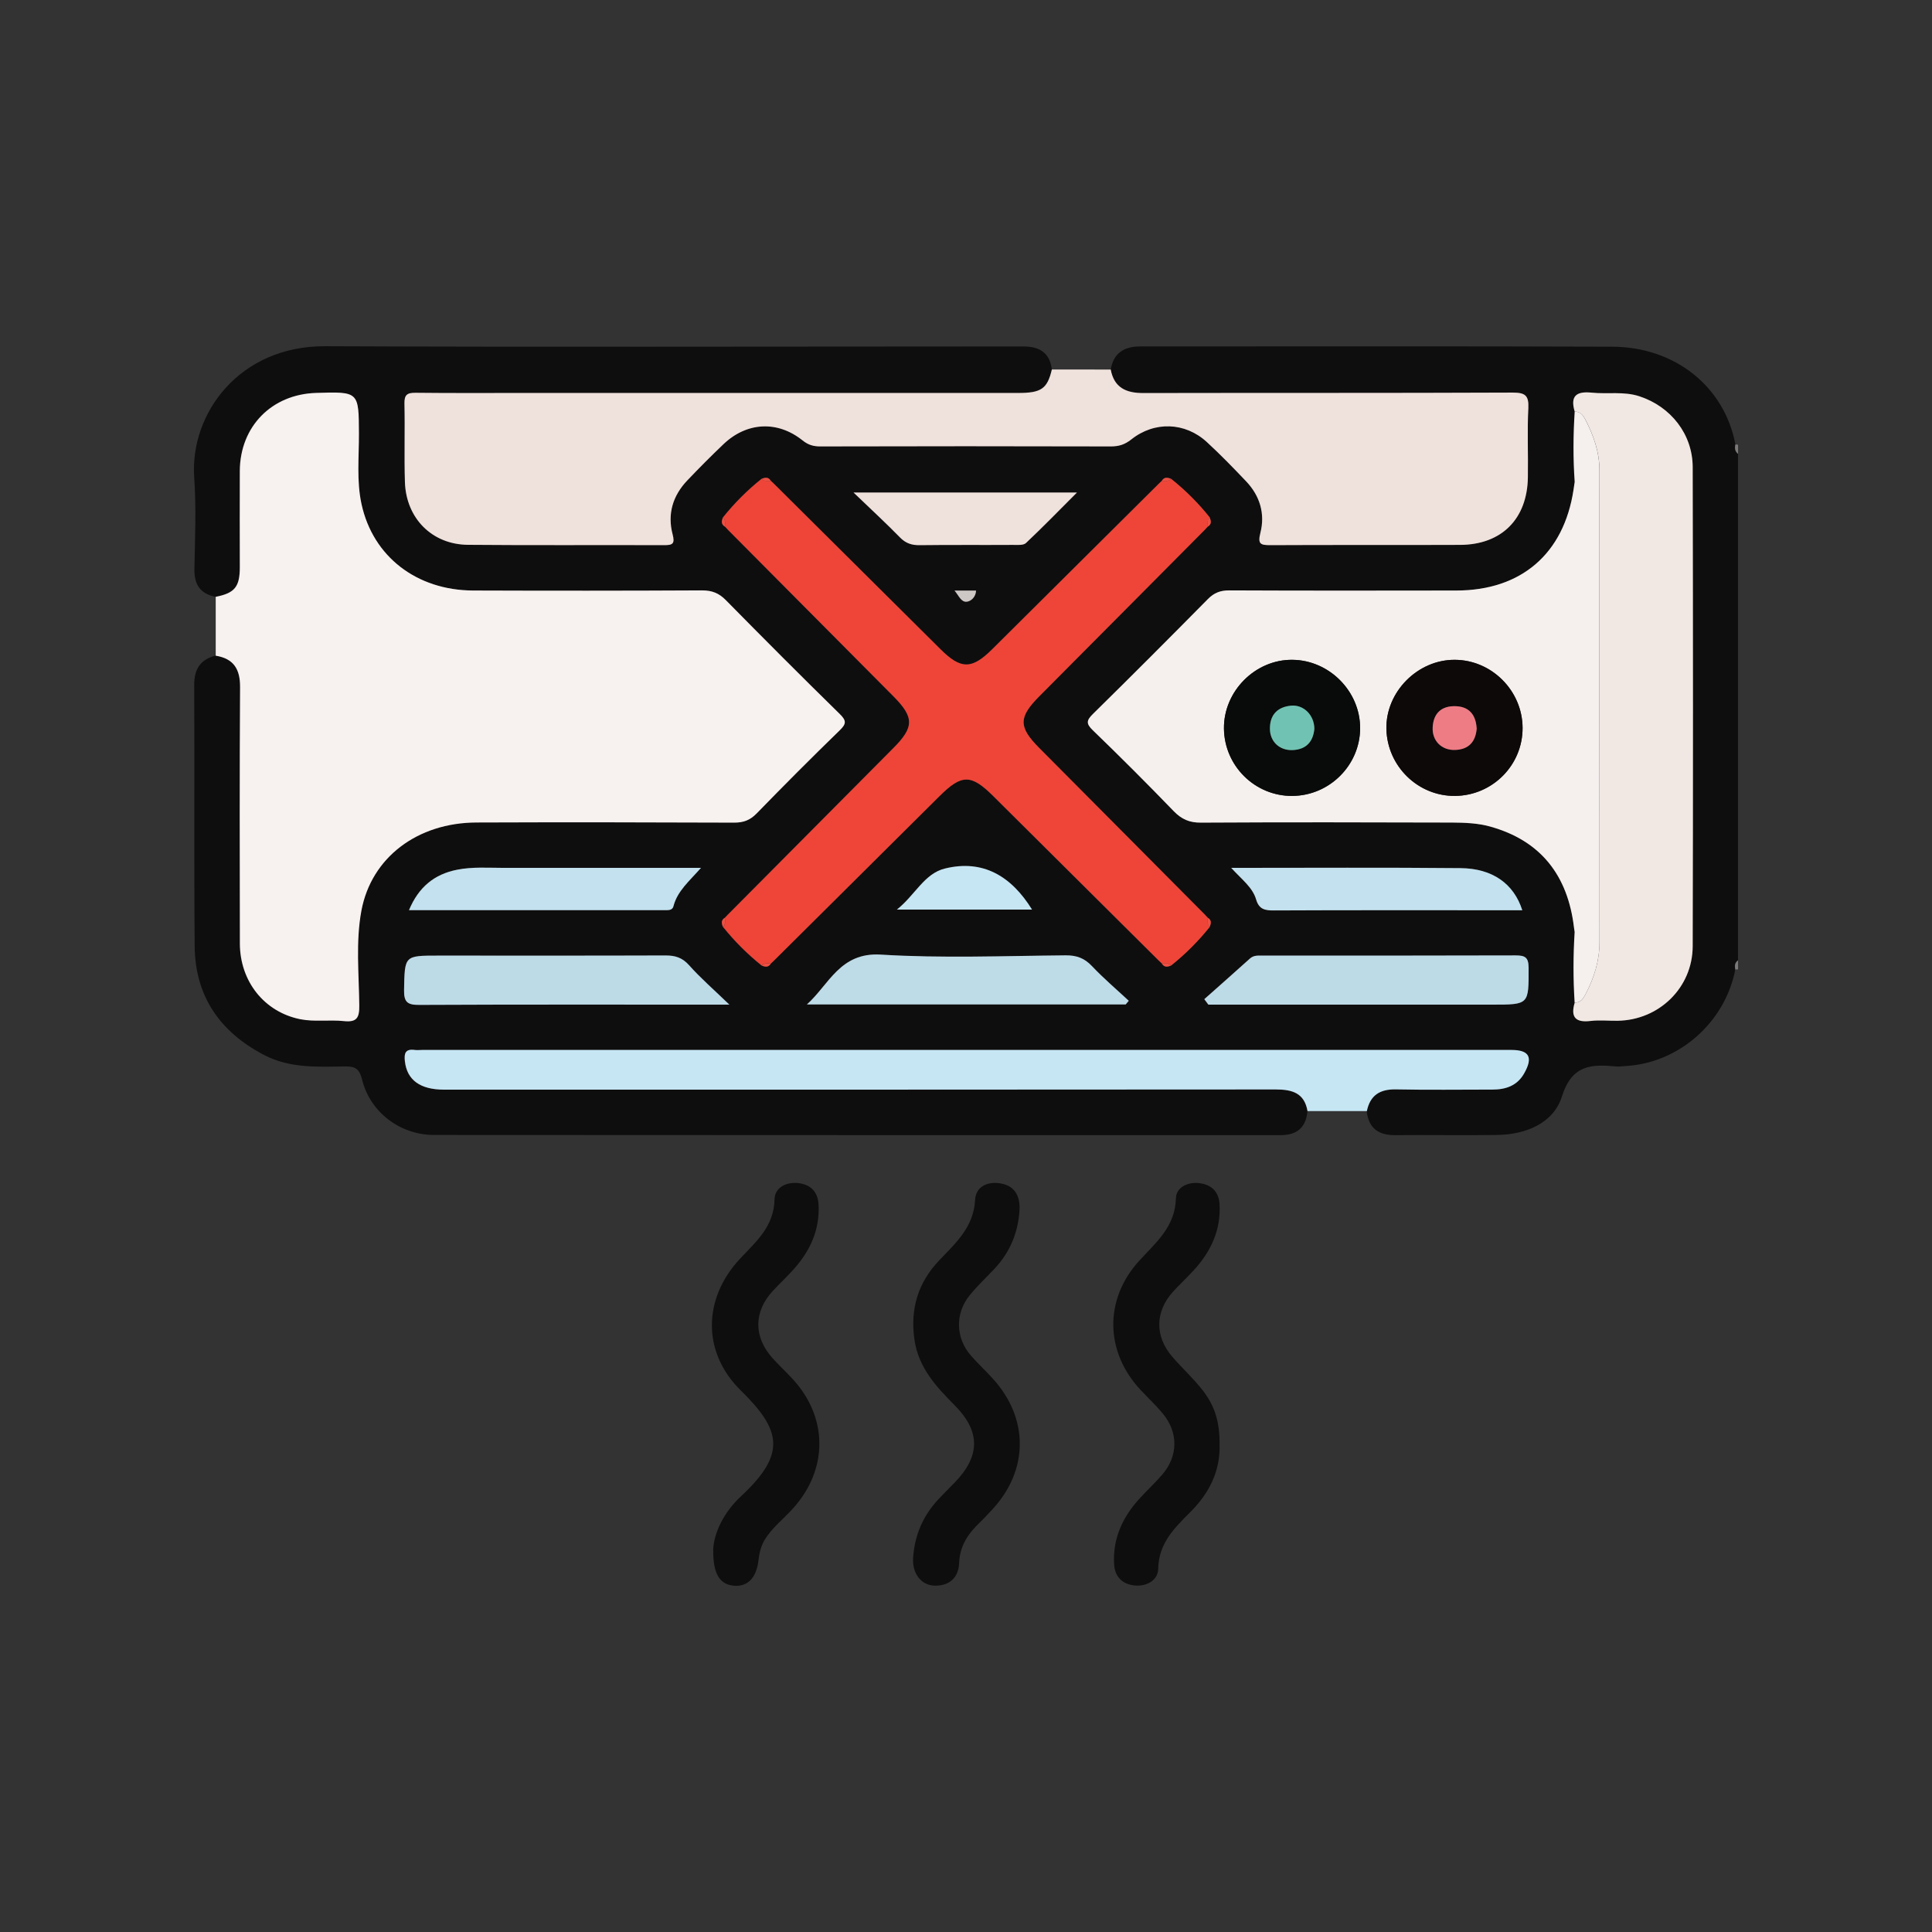 <svg width="29" height="29" viewBox="0 0 29 29" fill="none" xmlns="http://www.w3.org/2000/svg">
<rect x="0" y="0" width="29" height="29" fill="#333333" stroke="none"/>
<path d="M3.237 8.959C3.008 8.914 2.914 8.776 2.918 8.543C2.927 8.083 2.947 7.622 2.915 7.165C2.849 6.208 3.593 5.191 4.88 5.197C8.089 5.211 11.299 5.201 14.508 5.201C14.794 5.201 15.081 5.201 15.367 5.201C15.6 5.201 15.759 5.294 15.788 5.545C15.72 5.834 15.631 5.897 15.283 5.897C12.796 5.897 10.307 5.897 7.82 5.897C7.292 5.897 6.765 5.901 6.237 5.895C6.11 5.893 6.068 5.926 6.071 6.057C6.079 6.449 6.066 6.842 6.078 7.233C6.094 7.779 6.485 8.173 7.025 8.177C8.005 8.186 8.986 8.178 9.965 8.182C10.096 8.182 10.133 8.162 10.096 8.019C10.015 7.713 10.099 7.438 10.317 7.209C10.494 7.024 10.675 6.842 10.86 6.665C11.21 6.332 11.672 6.309 12.047 6.61C12.13 6.677 12.207 6.699 12.311 6.699C13.766 6.696 15.221 6.696 16.676 6.699C16.795 6.699 16.884 6.672 16.979 6.596C17.327 6.318 17.79 6.335 18.114 6.634C18.319 6.823 18.514 7.023 18.706 7.226C18.912 7.443 18.991 7.711 18.919 7.997C18.876 8.165 18.919 8.182 19.066 8.182C20.016 8.177 20.966 8.182 21.916 8.178C22.538 8.176 22.924 7.789 22.934 7.164C22.939 6.817 22.922 6.47 22.94 6.124C22.95 5.931 22.889 5.892 22.704 5.892C20.857 5.9 19.01 5.895 17.163 5.899C16.903 5.9 16.723 5.819 16.672 5.545C16.718 5.293 16.878 5.199 17.122 5.2C19.48 5.201 21.838 5.195 24.197 5.204C25.147 5.207 25.886 5.807 26.049 6.671C26.035 6.725 26.041 6.774 26.088 6.812V14.415C26.037 14.45 26.035 14.501 26.047 14.555C25.891 15.352 25.197 15.959 24.395 16.002C24.349 16.004 24.304 16.012 24.259 16.008C23.885 15.972 23.595 15.982 23.445 16.459C23.319 16.858 22.908 17.029 22.478 17.036C21.966 17.044 21.454 17.034 20.942 17.039C20.691 17.041 20.544 16.935 20.515 16.68C20.565 16.442 20.711 16.348 20.952 16.353C21.434 16.363 21.917 16.356 22.399 16.356C22.599 16.356 22.77 16.299 22.875 16.115C23.014 15.872 22.954 15.761 22.685 15.761C17.235 15.761 11.785 15.761 6.336 15.761C6.298 15.761 6.26 15.766 6.223 15.761C6.081 15.741 6.063 15.812 6.076 15.934C6.109 16.211 6.304 16.357 6.664 16.357C10.825 16.357 14.986 16.358 19.146 16.354C19.393 16.354 19.579 16.405 19.625 16.681C19.603 16.927 19.465 17.039 19.222 17.039C14.986 17.039 10.75 17.039 6.513 17.036C6.008 17.036 5.555 16.696 5.434 16.202C5.389 16.017 5.306 16.006 5.159 16.008C4.753 16.014 4.346 16.034 3.967 15.837C3.301 15.491 2.928 14.954 2.922 14.199C2.911 12.895 2.922 11.59 2.915 10.287C2.914 10.044 3.005 9.901 3.235 9.841C3.506 9.885 3.604 10.043 3.601 10.315C3.593 11.597 3.596 12.88 3.598 14.161C3.6 14.726 3.961 15.189 4.506 15.299C4.717 15.341 4.943 15.304 5.159 15.326C5.355 15.347 5.392 15.274 5.39 15.091C5.385 14.617 5.334 14.137 5.422 13.668C5.572 12.868 6.264 12.348 7.15 12.345C8.44 12.341 9.729 12.343 11.018 12.347C11.156 12.347 11.256 12.311 11.354 12.21C11.764 11.789 12.18 11.373 12.601 10.963C12.701 10.867 12.706 10.819 12.604 10.719C12.028 10.154 11.458 9.582 10.892 9.007C10.788 8.902 10.683 8.861 10.536 8.861C9.39 8.867 8.244 8.868 7.098 8.863C6.252 8.86 5.596 8.356 5.424 7.568C5.348 7.22 5.387 6.861 5.385 6.507C5.382 5.878 5.384 5.878 4.744 5.897C4.076 5.918 3.602 6.399 3.597 7.067C3.594 7.549 3.597 8.032 3.597 8.514C3.597 8.809 3.52 8.902 3.234 8.958L3.237 8.959ZM17.444 14.467L17.441 14.464C17.477 14.524 17.526 14.514 17.578 14.493C17.793 14.322 17.986 14.129 18.158 13.913C18.181 13.861 18.19 13.811 18.13 13.776L18.132 13.779L18.083 13.726C17.255 12.893 16.426 12.059 15.598 11.226C15.287 10.913 15.287 10.767 15.598 10.454C16.426 9.621 17.255 8.787 18.083 7.954C18.099 7.936 18.115 7.918 18.132 7.901L18.13 7.904C18.19 7.869 18.181 7.819 18.158 7.767C17.987 7.551 17.793 7.359 17.578 7.187C17.526 7.165 17.477 7.156 17.44 7.215L17.444 7.213C17.426 7.229 17.409 7.245 17.391 7.262C16.558 8.089 15.725 8.918 14.892 9.746C14.587 10.049 14.423 10.049 14.117 9.746C13.284 8.918 12.451 8.09 11.618 7.262C11.601 7.245 11.583 7.229 11.566 7.213L11.569 7.215C11.533 7.156 11.483 7.165 11.431 7.187C11.217 7.358 11.024 7.551 10.852 7.766C10.829 7.819 10.82 7.868 10.88 7.904L10.878 7.9C10.894 7.918 10.911 7.935 10.927 7.953C11.755 8.787 12.583 9.62 13.412 10.454C13.722 10.766 13.722 10.913 13.412 11.226C12.583 12.059 11.755 12.893 10.927 13.726C10.911 13.744 10.894 13.761 10.878 13.778L10.88 13.775C10.82 13.81 10.829 13.86 10.852 13.913C11.023 14.128 11.217 14.32 11.431 14.492C11.484 14.514 11.533 14.523 11.569 14.464L11.566 14.467C11.584 14.45 11.601 14.434 11.619 14.417C12.447 13.594 13.275 12.772 14.102 11.949C14.434 11.619 14.576 11.619 14.907 11.949C15.735 12.772 16.563 13.594 17.391 14.417C17.409 14.434 17.426 14.45 17.444 14.467H17.444ZM23.637 15.049C23.572 15.265 23.645 15.352 23.874 15.325C24.008 15.309 24.145 15.324 24.281 15.322C24.9 15.313 25.406 14.827 25.407 14.203C25.414 11.806 25.412 9.409 25.407 7.012C25.406 6.517 25.078 6.103 24.609 5.948C24.372 5.871 24.13 5.919 23.892 5.894C23.66 5.87 23.567 5.944 23.637 6.178C23.614 6.531 23.612 6.884 23.637 7.236C23.632 7.275 23.626 7.313 23.62 7.352C23.474 8.313 22.836 8.863 21.861 8.864C20.724 8.866 19.586 8.867 18.449 8.862C18.318 8.862 18.225 8.898 18.133 8.991C17.561 9.57 16.987 10.146 16.407 10.716C16.31 10.812 16.299 10.86 16.404 10.961C16.816 11.358 17.221 11.763 17.618 12.175C17.737 12.298 17.856 12.349 18.029 12.348C19.287 12.341 20.545 12.342 21.803 12.347C21.99 12.348 22.184 12.356 22.362 12.405C23.13 12.616 23.534 13.142 23.627 13.922C23.631 13.945 23.634 13.967 23.637 13.99C23.615 14.343 23.614 14.697 23.637 15.049H23.637ZM18.077 14.998C18.097 15.026 18.118 15.053 18.138 15.08H22.399C22.953 15.08 22.947 15.08 22.945 14.525C22.944 14.37 22.892 14.34 22.75 14.341C21.484 14.346 20.218 14.344 18.953 14.344C18.886 14.344 18.82 14.336 18.762 14.388C18.535 14.594 18.305 14.795 18.077 14.998ZM10.949 15.08C10.714 14.852 10.516 14.681 10.344 14.488C10.242 14.373 10.136 14.341 9.992 14.341C8.855 14.346 7.717 14.344 6.579 14.344C6.067 14.344 6.076 14.344 6.066 14.863C6.062 15.048 6.122 15.084 6.295 15.083C7.771 15.077 9.248 15.079 10.724 15.079H10.95L10.949 15.08ZM16.897 15.077L16.944 15.022C16.758 14.85 16.565 14.686 16.392 14.502C16.279 14.382 16.161 14.339 15.997 14.341C15.071 14.348 14.143 14.386 13.22 14.329C12.609 14.292 12.446 14.778 12.112 15.078H16.898L16.897 15.077ZM10.522 13.027C9.501 13.027 8.531 13.026 7.56 13.027C7.327 13.027 7.092 13.009 6.861 13.055C6.522 13.122 6.284 13.313 6.139 13.662C7.444 13.662 8.722 13.662 10.001 13.662C10.046 13.662 10.096 13.657 10.109 13.602C10.168 13.374 10.345 13.228 10.522 13.027ZM18.483 13.027C18.64 13.202 18.802 13.317 18.856 13.501C18.899 13.65 18.989 13.667 19.123 13.666C20.2 13.661 21.276 13.663 22.353 13.663C22.517 13.663 22.681 13.663 22.851 13.663C22.724 13.266 22.405 13.035 21.924 13.03C20.796 13.019 19.667 13.027 18.484 13.027L18.483 13.027ZM12.812 7.393C13.08 7.65 13.3 7.853 13.509 8.067C13.597 8.156 13.687 8.185 13.807 8.183C14.274 8.177 14.74 8.182 15.207 8.18C15.273 8.18 15.361 8.188 15.4 8.151C15.653 7.914 15.894 7.665 16.166 7.393H12.813H12.812ZM15.491 13.653C15.18 13.15 14.753 12.896 14.184 13.036C13.874 13.112 13.737 13.435 13.463 13.653H15.491ZM14.328 8.865C14.392 8.942 14.426 9.04 14.511 9.032C14.578 9.025 14.648 8.959 14.651 8.865H14.328Z" fill="#0F0E0E"/>
<path d="M26.049 14.556C26.037 14.501 26.038 14.451 26.089 14.415V14.551H26.068L26.049 14.556Z" fill="#7C7979"/>
<path d="M26.089 6.813C26.042 6.775 26.036 6.726 26.05 6.671C26.063 6.671 26.076 6.673 26.089 6.677V6.813Z" fill="#7C7979"/>
<path d="M3.237 8.959C3.523 8.903 3.6 8.81 3.6 8.515C3.6 8.032 3.597 7.55 3.6 7.067C3.605 6.4 4.079 5.918 4.747 5.898C5.387 5.878 5.385 5.878 5.388 6.508C5.389 6.862 5.351 7.221 5.427 7.568C5.599 8.356 6.255 8.86 7.101 8.864C8.247 8.868 9.393 8.868 10.539 8.862C10.686 8.862 10.791 8.902 10.895 9.008C11.461 9.583 12.03 10.154 12.607 10.719C12.709 10.82 12.703 10.867 12.604 10.963C12.182 11.373 11.767 11.789 11.357 12.211C11.258 12.312 11.16 12.348 11.021 12.348C9.731 12.343 8.442 12.341 7.153 12.346C6.267 12.349 5.575 12.869 5.425 13.669C5.338 14.137 5.388 14.617 5.393 15.092C5.395 15.275 5.358 15.348 5.162 15.327C4.946 15.304 4.72 15.341 4.509 15.299C3.964 15.19 3.602 14.727 3.601 14.162C3.598 12.88 3.596 11.598 3.604 10.316C3.606 10.044 3.508 9.886 3.238 9.842C3.238 9.548 3.238 9.253 3.238 8.96L3.237 8.959Z" fill="#F7F1F0"/>
<path d="M16.672 5.546C16.723 5.82 16.903 5.901 17.163 5.9C19.01 5.896 20.857 5.901 22.704 5.893C22.889 5.893 22.95 5.932 22.941 6.125C22.923 6.471 22.94 6.818 22.934 7.165C22.925 7.791 22.538 8.177 21.916 8.179C20.967 8.183 20.017 8.178 19.067 8.183C18.919 8.183 18.877 8.166 18.919 7.998C18.992 7.712 18.912 7.444 18.707 7.227C18.515 7.025 18.32 6.824 18.115 6.635C17.79 6.336 17.328 6.319 16.98 6.597C16.883 6.673 16.796 6.701 16.676 6.701C15.221 6.697 13.766 6.697 12.311 6.701C12.208 6.701 12.131 6.678 12.047 6.611C11.672 6.31 11.21 6.334 10.861 6.666C10.675 6.843 10.494 7.025 10.318 7.21C10.099 7.439 10.016 7.714 10.096 8.02C10.134 8.164 10.096 8.184 9.966 8.183C8.986 8.179 8.006 8.187 7.026 8.178C6.485 8.174 6.095 7.78 6.078 7.234C6.066 6.842 6.08 6.45 6.071 6.058C6.068 5.927 6.111 5.895 6.237 5.896C6.765 5.902 7.292 5.899 7.82 5.899C10.308 5.899 12.796 5.899 15.284 5.899C15.631 5.899 15.721 5.835 15.789 5.546C16.083 5.546 16.378 5.546 16.673 5.547L16.672 5.546Z" fill="#EFE1DC"/>
<path d="M19.627 16.68C19.58 16.404 19.395 16.353 19.148 16.353C14.987 16.357 10.827 16.356 6.666 16.356C6.305 16.356 6.11 16.21 6.078 15.932C6.064 15.812 6.083 15.741 6.225 15.76C6.262 15.765 6.3 15.76 6.338 15.76C11.787 15.76 17.237 15.76 22.686 15.76C22.956 15.76 23.016 15.871 22.877 16.114C22.772 16.298 22.601 16.355 22.401 16.355C21.918 16.355 21.436 16.362 20.954 16.352C20.712 16.347 20.566 16.441 20.517 16.678C20.22 16.678 19.924 16.678 19.627 16.678L19.627 16.68Z" fill="#C6E6F4"/>
<path d="M13.706 23.387C13.727 23.051 13.851 22.759 14.079 22.512C14.16 22.424 14.247 22.34 14.331 22.253C14.717 21.854 14.719 21.485 14.329 21.093C14.051 20.813 13.789 20.531 13.727 20.114C13.658 19.648 13.781 19.248 14.103 18.913C14.353 18.652 14.616 18.415 14.637 18.008C14.648 17.806 14.831 17.728 15.027 17.765C15.244 17.805 15.315 17.969 15.303 18.168C15.282 18.502 15.16 18.796 14.93 19.042C14.806 19.174 14.673 19.298 14.559 19.438C14.334 19.71 14.341 20.08 14.573 20.347C14.677 20.467 14.794 20.574 14.9 20.691C15.446 21.288 15.443 22.069 14.892 22.661C14.83 22.727 14.769 22.794 14.704 22.856C14.531 23.022 14.407 23.203 14.397 23.461C14.389 23.676 14.254 23.808 14.027 23.801C13.825 23.795 13.692 23.616 13.706 23.388V23.387Z" fill="#0F0E0E"/>
<path d="M10.705 23.266C10.714 23.017 10.859 22.705 11.121 22.461C11.813 21.819 11.722 21.463 11.12 20.872C10.536 20.299 10.549 19.489 11.111 18.891C11.352 18.634 11.618 18.408 11.626 18.002C11.629 17.825 11.807 17.732 12 17.761C12.181 17.788 12.277 17.901 12.287 18.083C12.306 18.458 12.162 18.773 11.918 19.047C11.818 19.16 11.707 19.262 11.604 19.373C11.312 19.686 11.308 20.065 11.595 20.385C11.685 20.486 11.785 20.579 11.878 20.678C12.433 21.261 12.439 22.055 11.897 22.649C11.756 22.805 11.585 22.934 11.475 23.119C11.421 23.211 11.397 23.313 11.385 23.419C11.356 23.683 11.223 23.821 11.014 23.802C10.811 23.783 10.702 23.636 10.706 23.267L10.705 23.266Z" fill="#0F0E0E"/>
<path d="M18.306 21.666C18.322 22.077 18.152 22.411 17.87 22.694C17.629 22.935 17.392 23.164 17.385 23.549C17.382 23.719 17.215 23.815 17.036 23.799C16.851 23.782 16.733 23.672 16.723 23.476C16.702 23.092 16.851 22.772 17.104 22.495C17.216 22.372 17.338 22.259 17.446 22.134C17.683 21.86 17.689 21.507 17.461 21.227C17.356 21.099 17.235 20.985 17.121 20.864C16.586 20.293 16.571 19.507 17.097 18.928C17.349 18.651 17.641 18.416 17.651 17.985C17.655 17.821 17.833 17.734 18.015 17.761C18.196 17.788 18.296 17.897 18.306 18.079C18.327 18.463 18.177 18.783 17.924 19.061C17.823 19.172 17.712 19.275 17.61 19.386C17.337 19.686 17.331 20.056 17.596 20.365C17.744 20.536 17.913 20.69 18.051 20.867C18.24 21.108 18.306 21.351 18.307 21.667L18.306 21.666Z" fill="#0F0E0E"/>
<path d="M23.637 7.237C23.612 6.884 23.614 6.531 23.637 6.178C23.715 6.178 23.757 6.224 23.791 6.289C23.919 6.532 24.008 6.783 24.008 7.063C24.007 9.423 24.007 11.783 24.009 14.143C24.009 14.422 23.928 14.675 23.802 14.919C23.765 14.989 23.727 15.051 23.636 15.05C23.613 14.696 23.614 14.343 23.636 13.99C23.633 13.967 23.629 13.945 23.626 13.922C23.533 13.142 23.129 12.616 22.361 12.405C22.182 12.356 21.989 12.348 21.802 12.347C20.544 12.343 19.286 12.341 18.028 12.348C17.855 12.35 17.736 12.298 17.617 12.175C17.219 11.763 16.814 11.358 16.403 10.961C16.298 10.86 16.309 10.812 16.406 10.716C16.986 10.146 17.56 9.57 18.132 8.991C18.224 8.898 18.318 8.862 18.448 8.862C19.585 8.867 20.723 8.866 21.86 8.864C22.835 8.863 23.473 8.312 23.619 7.352C23.624 7.314 23.63 7.275 23.636 7.237H23.637ZM21.842 11.947C22.404 11.941 22.857 11.484 22.855 10.925C22.852 10.369 22.392 9.907 21.837 9.904C21.279 9.901 20.799 10.387 20.811 10.943C20.823 11.503 21.287 11.954 21.843 11.947H21.842ZM19.397 11.947C19.955 11.945 20.415 11.486 20.416 10.931C20.417 10.378 19.955 9.911 19.401 9.904C18.842 9.897 18.365 10.377 18.372 10.938C18.379 11.498 18.838 11.95 19.397 11.948V11.947Z" fill="#F5F0EE"/>
<path d="M10.928 13.727C11.756 12.893 12.584 12.059 13.413 11.226C13.723 10.914 13.723 10.767 13.413 10.454C12.584 9.621 11.756 8.787 10.928 7.954C10.911 7.936 10.895 7.918 10.879 7.901L10.881 7.904C10.884 7.856 10.894 7.806 10.852 7.767C11.024 7.552 11.217 7.359 11.432 7.187C11.471 7.229 11.521 7.218 11.569 7.216L11.566 7.213C11.584 7.23 11.601 7.246 11.619 7.263C12.452 8.091 13.285 8.918 14.118 9.746C14.423 10.05 14.587 10.05 14.893 9.746C15.725 8.918 16.558 8.091 17.392 7.263C17.409 7.246 17.427 7.23 17.444 7.213L17.441 7.216C17.49 7.218 17.539 7.229 17.579 7.187C17.794 7.359 17.987 7.551 18.159 7.767C18.117 7.806 18.127 7.856 18.13 7.904L18.132 7.901C18.116 7.918 18.1 7.936 18.083 7.954C17.255 8.787 16.427 9.621 15.598 10.454C15.287 10.768 15.287 10.912 15.598 11.226C16.427 12.059 17.255 12.893 18.083 13.726C18.1 13.744 18.116 13.761 18.132 13.779L18.13 13.776C18.127 13.824 18.117 13.874 18.159 13.913C17.987 14.128 17.794 14.321 17.579 14.493C17.54 14.451 17.49 14.462 17.441 14.464L17.445 14.467C17.427 14.45 17.41 14.434 17.392 14.417C16.564 13.594 15.736 12.772 14.909 11.949C14.577 11.619 14.435 11.619 14.104 11.949C13.276 12.772 12.448 13.594 11.62 14.417C11.602 14.434 11.585 14.45 11.567 14.467L11.571 14.464C11.522 14.461 11.472 14.451 11.432 14.492C11.218 14.32 11.025 14.127 10.853 13.913C10.895 13.874 10.884 13.824 10.881 13.775L10.879 13.778C10.896 13.761 10.912 13.743 10.928 13.726L10.928 13.727Z" fill="#EE4538"/>
<path d="M23.637 15.05C23.728 15.051 23.765 14.989 23.802 14.919C23.929 14.675 24.009 14.422 24.009 14.143C24.007 11.783 24.008 9.423 24.009 7.063C24.009 6.783 23.92 6.532 23.792 6.289C23.757 6.224 23.715 6.179 23.637 6.178C23.567 5.944 23.661 5.87 23.892 5.894C24.13 5.919 24.373 5.871 24.609 5.949C25.079 6.103 25.407 6.517 25.408 7.012C25.413 9.409 25.414 11.806 25.408 14.203C25.406 14.827 24.901 15.313 24.281 15.322C24.145 15.324 24.008 15.309 23.875 15.325C23.646 15.353 23.573 15.265 23.637 15.05H23.637Z" fill="#F1E8E3"/>
<path d="M18.077 14.998C18.305 14.795 18.535 14.593 18.762 14.388C18.82 14.336 18.886 14.344 18.953 14.344C20.218 14.344 21.484 14.345 22.75 14.341C22.892 14.341 22.944 14.37 22.945 14.525C22.947 15.08 22.953 15.08 22.399 15.08H18.138C18.118 15.053 18.097 15.026 18.077 14.998Z" fill="#BDDAE7"/>
<path d="M10.949 15.08H10.724C9.247 15.08 7.771 15.077 6.294 15.084C6.122 15.085 6.062 15.048 6.065 14.863C6.075 14.344 6.066 14.344 6.579 14.344C7.716 14.344 8.854 14.346 9.991 14.342C10.136 14.342 10.241 14.374 10.343 14.488C10.515 14.682 10.713 14.853 10.949 15.081L10.949 15.08Z" fill="#BDDAE7"/>
<path d="M16.897 15.077H12.112C12.446 14.777 12.609 14.292 13.22 14.329C14.142 14.386 15.07 14.348 15.997 14.34C16.16 14.339 16.278 14.382 16.391 14.502C16.564 14.685 16.758 14.85 16.943 15.022L16.897 15.077L16.897 15.077Z" fill="#BEDBE8"/>
<path d="M10.522 13.027C10.345 13.228 10.168 13.374 10.109 13.602C10.096 13.657 10.046 13.662 10.001 13.662C8.723 13.662 7.444 13.662 6.139 13.662C6.284 13.313 6.522 13.122 6.861 13.055C7.093 13.009 7.327 13.027 7.56 13.027C8.53 13.026 9.501 13.027 10.522 13.027Z" fill="#C3E1EE"/>
<path d="M18.483 13.027C19.667 13.027 20.795 13.02 21.923 13.031C22.405 13.035 22.724 13.267 22.85 13.663C22.68 13.663 22.516 13.663 22.353 13.663C21.276 13.663 20.199 13.661 19.122 13.666C18.989 13.667 18.899 13.651 18.855 13.502C18.801 13.318 18.64 13.202 18.482 13.028L18.483 13.027Z" fill="#C3E1EE"/>
<path d="M12.812 7.393H16.165C15.894 7.665 15.652 7.913 15.4 8.151C15.361 8.188 15.272 8.179 15.206 8.179C14.74 8.182 14.274 8.177 13.807 8.183C13.686 8.185 13.596 8.156 13.509 8.067C13.3 7.853 13.08 7.65 12.812 7.393H12.812Z" fill="#EFE1DC"/>
<path d="M15.491 13.653H13.463C13.737 13.435 13.874 13.112 14.184 13.037C14.753 12.897 15.18 13.15 15.491 13.653Z" fill="#C6E6F4"/>
<path d="M14.328 8.865H14.651C14.648 8.958 14.578 9.025 14.511 9.032C14.426 9.04 14.393 8.942 14.328 8.865Z" fill="#CDC7C6"/>
<path d="M18.129 7.905C18.126 7.857 18.116 7.806 18.157 7.767C18.18 7.82 18.189 7.869 18.129 7.905Z" fill="#F04F42"/>
<path d="M10.881 13.776C10.884 13.824 10.894 13.874 10.852 13.913C10.83 13.861 10.821 13.811 10.881 13.776Z" fill="#F04F42"/>
<path d="M18.157 13.913C18.116 13.874 18.126 13.824 18.129 13.776C18.189 13.811 18.18 13.861 18.157 13.913Z" fill="#F04F42"/>
<path d="M10.853 7.767C10.894 7.807 10.884 7.857 10.881 7.905C10.821 7.869 10.83 7.819 10.853 7.767Z" fill="#F04F42"/>
<path d="M11.432 14.493C11.472 14.451 11.521 14.462 11.57 14.465C11.534 14.524 11.485 14.515 11.432 14.493Z" fill="#F04F42"/>
<path d="M17.578 7.188C17.539 7.229 17.489 7.219 17.44 7.216C17.476 7.157 17.526 7.166 17.578 7.188Z" fill="#F04F42"/>
<path d="M11.569 7.216C11.521 7.219 11.471 7.23 11.432 7.188C11.484 7.166 11.534 7.157 11.569 7.216Z" fill="#F04F42"/>
<path d="M17.44 14.464C17.488 14.461 17.539 14.451 17.578 14.493C17.526 14.515 17.476 14.524 17.44 14.464Z" fill="#F04F42"/>
<path d="M23.637 7.236C23.632 7.275 23.626 7.313 23.62 7.352C23.625 7.313 23.631 7.275 23.637 7.236Z" fill="#F1E8E3"/>
<path d="M10.928 13.727C10.911 13.744 10.895 13.762 10.878 13.779C10.895 13.761 10.911 13.744 10.928 13.727Z" fill="#F04F42"/>
<path d="M21.842 11.947C21.286 11.953 20.823 11.502 20.81 10.942C20.798 10.387 21.278 9.901 21.837 9.904C22.391 9.906 22.852 10.368 22.854 10.925C22.857 11.484 22.404 11.941 21.842 11.947H21.842ZM22.166 10.932C22.153 10.722 22.045 10.602 21.839 10.6C21.634 10.598 21.516 10.711 21.505 10.919C21.495 11.12 21.64 11.264 21.841 11.257C22.051 11.25 22.151 11.13 22.166 10.933L22.166 10.932Z" fill="#0D0909"/>
<path d="M19.397 11.947C18.838 11.95 18.379 11.498 18.372 10.937C18.365 10.376 18.842 9.897 19.401 9.904C19.955 9.91 20.417 10.378 20.416 10.93C20.415 11.486 19.955 11.944 19.397 11.947V11.947ZM19.729 10.942C19.728 10.736 19.57 10.576 19.381 10.592C19.183 10.609 19.065 10.72 19.061 10.928C19.058 11.128 19.203 11.268 19.405 11.259C19.614 11.249 19.71 11.126 19.728 10.942H19.729Z" fill="#080B0A"/>
<path d="M22.166 10.932C22.151 11.13 22.05 11.25 21.841 11.257C21.639 11.264 21.495 11.119 21.505 10.918C21.515 10.71 21.634 10.597 21.838 10.6C22.045 10.602 22.152 10.721 22.165 10.932L22.166 10.932Z" fill="#EE7C85"/>
<path d="M19.729 10.942C19.711 11.126 19.614 11.249 19.405 11.259C19.203 11.268 19.058 11.128 19.062 10.928C19.065 10.721 19.184 10.61 19.382 10.592C19.57 10.576 19.729 10.736 19.729 10.942H19.729Z" fill="#70C3B2"/>
</svg>
